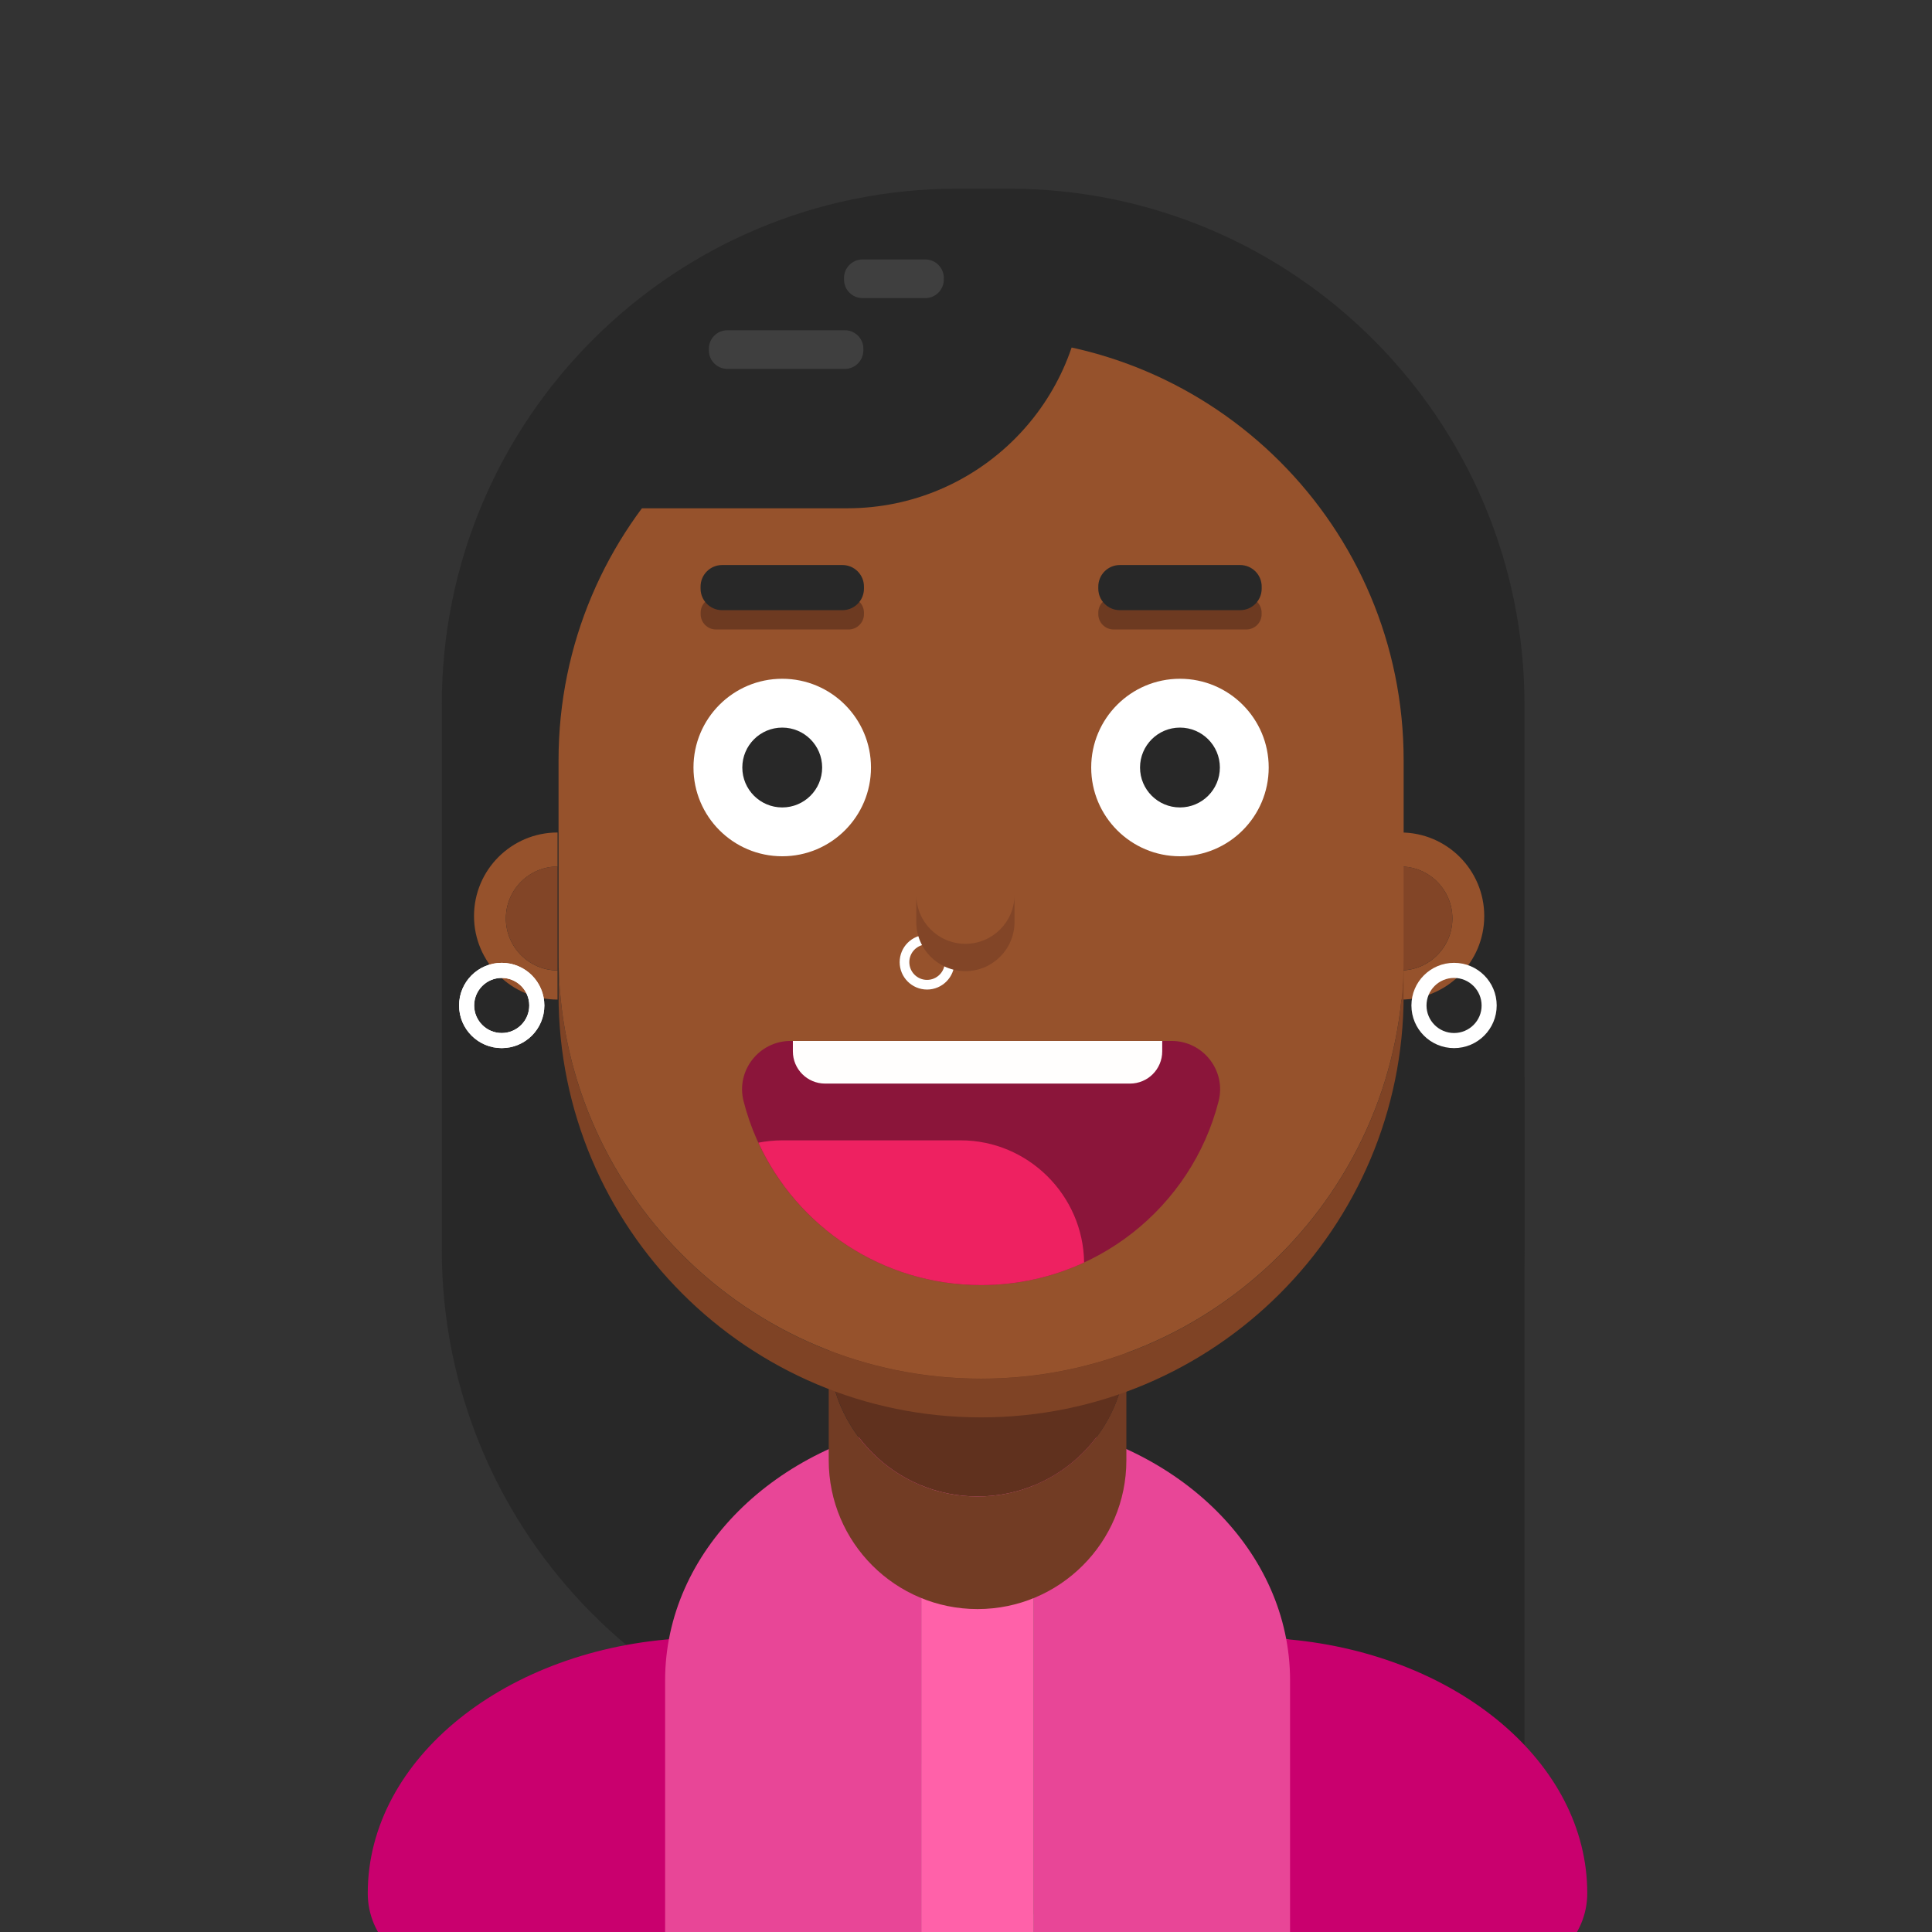 <?xml version="1.0" encoding="utf-8"?>
<!-- Generator: Adobe Illustrator 24.0.2, SVG Export Plug-In . SVG Version: 6.00 Build 0)  -->
<svg version="1.1" xmlns="http://www.w3.org/2000/svg" xmlns:xlink="http://www.w3.org/1999/xlink" x="0px" y="0px"
	 viewBox="0 0 256 256" style="enable-background:new 0 0 256 256;" xml:space="preserve">
<rect x="0" y="0" width="256" height="256" fill="#333333" stroke="none"/>
<style type="text/css">
	.st0{fill:#002337;}
	.st1{fill:#A06255;}
	.st2{fill:#874F45;}
	.st3{opacity:0.5;fill:#282828;}
	.st4{fill:#8B153A;}
	.st5{fill:#242A3F;}
	.st6{fill:#EE2161;}
	.st7{fill:#FFFEFD;}
	.st8{fill:#F4BAB0;}
	.st9{fill:#EDA39D;}
	.st10{fill:#2F3654;}
	.st11{fill:#282828;}
	.st12{fill:#F7A41A;}
	.st13{fill:#F4821C;}
	.st14{fill:#C69483;}
	.st15{fill:#E2B39F;}
	.st16{fill:#DB6F16;}
	.st17{fill:#492D1A;}
	.st18{fill:#D8D8D8;}
	.st19{fill:#60371B;}
	.st20{fill:#3D2515;}
	.st21{fill:#C6C6C6;}
	.st22{fill:#543018;}
	.st23{fill:#FCBC5E;}
	.st24{fill:#D3A292;}
	.st25{fill:#BC8E82;}
	.st26{fill:#5B4231;}
	.st27{fill:#D3A697;}
	.st28{fill:#F4D7CE;}
	.st29{fill:#FFFFFF;}
	.st30{fill:#CC9D8D;}
	.st31{fill:#825F48;}
	.st32{fill:#C47B76;}
	.st33{fill:#C18F7E;}
	.st34{fill:#8AFCFF;}
	.st35{fill:#CAFEFF;}
	.st36{fill:#E5A5A1;}
	.st37{fill:#C11414;}
	.st38{fill:#FC4949;}
	.st39{fill:#E61421;}
	.st40{fill:#D39F9C;}
	.st41{fill:#8E6444;}
	.st42{fill:#DDA69E;}
	.st43{fill:#720E32;}
	.st44{fill:#D89D95;}
	.st45{fill:#DB908F;}
	.st46{fill:#F7DEDA;}
	.st47{fill:#B27D59;}
	.st48{fill:#FFDDD7;}
	.st49{fill:#96522C;}
	.st50{fill:#824527;}
	.st51{fill:#C9006E;}
	.st52{fill:#FF61A9;}
	.st53{fill:#E84697;}
	.st54{fill:#723C24;}
	.st55{fill:#60311E;}
	.st56{fill:#7F4325;}
	.st57{fill:#6D3A21;}
	.st58{fill:#3F3F3F;}
	.st59{fill:#C3DD85;}
	.st60{fill:#303030;}
	.st61{fill:#E5ACA3;}
	.st62{fill:#D69C9A;}
	.st63{fill:#776356;}
	.st64{fill:#DBBDA9;}
	.st65{fill:#F9CDC7;}
	.st66{fill:#499327;}
</style>
<g id="Layer_1">
</g>
<g id="head">
</g>
<g id="K-rightarm">
</g>
<g id="K-rightarm_x5F_low">
</g>
<g id="K-lefttarm">
</g>
<g id="K-leftarm_x5F_low">
</g>
<g id="K-rightleg">
</g>
<g id="K-rightleg_low">
</g>
<g id="K-leftleg">
</g>
<g id="K-leftleg_low">
</g>
<g id="K-rightfoot">
</g>
<g id="K-leftfoot">
</g>
<g id="K-body">
</g>
<g id="K-neck">
</g>
<g id="K_x5F_head">
</g>
<g id="K_x5F_brow">
</g>
<g id="K-bril">
</g>
<g id="K-headicon">
	<rect x="128.59" y="142.64" class="st11" width="73.4" height="111.05"/>
	<path class="st11" d="M133.66,233.92h-6.79c-37.74,0-68.33-30.59-68.33-68.33V93.33C58.54,55.59,89.13,25,126.87,25h6.79
		C171.4,25,202,55.59,202,93.33v72.26C202,203.33,171.4,233.92,133.66,233.92z"/>
	<g>
		<path class="st51" d="M170.9,217.24c-1.32-0.24-2.68-0.38-4.07-0.38c-12.24,0-22.17,9.93-22.17,22.17
			c0,11.73,9.1,21.32,20.63,22.11v0.07h34.68c5.72,0,10.35-4.63,10.35-10.35v0C210.33,233.58,193.13,219.32,170.9,217.24z"/>
	</g>
	<g>
		<path class="st51" d="M115.67,239.04c0-12.24-9.93-22.17-22.17-22.17c-1.01,0-2.01,0.07-2.99,0.21
			c-23.35,1.26-41.78,15.9-41.78,33.79v0c0,5.72,4.63,10.35,10.35,10.35h34.69v-0.01C105.89,261.05,115.67,251.19,115.67,239.04z"/>
	</g>
	<g>
		<path class="st52" d="M136.99,261.21v-72.83c-2.42-0.37-4.91-0.57-7.46-0.57h0c-2.55,0-5.04,0.19-7.46,0.57v72.83
			c0,18.78-15.18,34.02-33.94,34.1v63.77h82.82v-63.77C152.18,295.23,136.99,279.99,136.99,261.21z"/>
		<path class="st53" d="M122.07,261.21v-72.83c-19.31,2.96-33.94,17.19-33.94,34.29v72.65
			C106.89,295.22,122.07,279.99,122.07,261.21z"/>
		<path class="st53" d="M136.99,188.37v72.83c0,18.78,15.19,34.02,33.95,34.11v-72.65C170.94,205.56,156.3,191.33,136.99,188.37z"/>
	</g>
	<g>
		<path class="st54" d="M129.53,198.29L129.53,198.29c-10.89,0-19.72-8.83-19.72-19.72v14.92c0,10.89,8.83,19.72,19.72,19.72h0
			c10.89,0,19.72-8.83,19.72-19.72v-14.92C149.25,189.47,140.42,198.29,129.53,198.29z"/>
		<path class="st55" d="M138.08,166.16h-17.09c-6.17,0-11.17,5-11.17,11.17v1.24c0,10.89,8.83,19.72,19.72,19.72h0
			c10.89,0,19.72-8.83,19.72-19.72v-1.24C149.25,171.17,144.25,166.16,138.08,166.16z"/>
	</g>
	<g>
		<path class="st49" d="M192.45,121.7c0-3.79-3.07-6.87-6.85-6.88v-4.51c6.11,0,11.07,4.96,11.07,11.07
			c0,6.11-4.96,11.07-11.07,11.07v-3.86C189.39,128.57,192.45,125.49,192.45,121.7z"/>
		<path class="st50" d="M192.45,121.7c0,3.79-3.07,6.87-6.85,6.88v-13.77C189.39,114.83,192.45,117.91,192.45,121.7z"/>
	</g>
	<g>
		<path class="st49" d="M67.03,121.7c0-3.79,3.07-6.87,6.85-6.88v-4.51c-6.11,0-11.07,4.96-11.07,11.07
			c0,6.11,4.96,11.07,11.07,11.07v-3.86C70.1,128.57,67.03,125.49,67.03,121.7z"/>
		<path class="st50" d="M67.03,121.7c0,3.79,3.07,6.87,6.85,6.88v-13.77C70.1,114.83,67.03,117.91,67.03,121.7z"/>
	</g>
	<g>
		<path class="st56" d="M130,182.69L130,182.69c-30.93,0-55.99-25.07-55.99-55.99v5.12c0,30.92,25.07,55.99,55.99,55.99h0
			c30.92,0,55.99-25.07,55.99-55.99v-5.12C186,157.62,160.93,182.69,130,182.69z"/>
		<path class="st49" d="M130,44.76L130,44.76c-30.93,0-55.99,25.07-55.99,55.99v25.94c0,30.92,25.07,55.99,55.99,55.99h0
			c30.92,0,55.99-25.07,55.99-55.99v-25.94C186,69.83,160.93,44.76,130,44.76z"/>
	</g>
	<path class="st29" d="M122.84,123.86c-2.01,0-3.63,1.63-3.63,3.63c0,2.01,1.63,3.63,3.63,3.63s3.63-1.63,3.63-3.63
		C126.47,125.48,124.84,123.86,122.84,123.86z M122.84,129.84c-1.3,0-2.35-1.05-2.35-2.35c0-1.3,1.05-2.35,2.35-2.35
		s2.35,1.05,2.35,2.35C125.19,128.79,124.13,129.84,122.84,129.84z"/>
	<path class="st29" d="M66.48,127.58c-3.12,0-5.65,2.53-5.65,5.65c0,3.12,2.53,5.65,5.65,5.65c3.12,0,5.65-2.53,5.65-5.65
		C72.13,130.11,69.6,127.58,66.48,127.58z M66.48,136.88c-2.02,0-3.65-1.64-3.65-3.65c0-2.02,1.64-3.65,3.65-3.65
		c2.02,0,3.65,1.64,3.65,3.65C70.13,135.24,68.5,136.88,66.48,136.88z"/>
	<path class="st4" d="M155.24,137.93h-50.48c-4.18,0-7.27,3.94-6.23,7.99c3.57,14,16.31,24.36,31.47,24.36s27.9-10.36,31.47-24.36
		C162.51,141.87,159.42,137.93,155.24,137.93z"/>
	<path class="st6" d="M100.49,151.41c5.13,11.14,16.41,18.87,29.52,18.87c4.87,0,9.49-1.07,13.64-2.99
		c-0.11-8.92-7.43-16.19-16.37-16.19h-23.7C102.51,151.11,101.49,151.22,100.49,151.41z"/>
	<path class="st57" d="M112.44,83.41H94.87c-1.12,0-2.03-0.92-2.03-2.03v-0.2c0-1.12,0.92-2.03,2.03-2.03h17.58
		c1.12,0,2.03,0.92,2.03,2.03v0.2C114.48,82.5,113.56,83.41,112.44,83.41z"/>
	<path class="st57" d="M165.14,83.41h-17.58c-1.12,0-2.03-0.92-2.03-2.03v-0.2c0-1.12,0.92-2.03,2.03-2.03h17.58
		c1.12,0,2.03,0.92,2.03,2.03v0.2C167.18,82.5,166.26,83.41,165.14,83.41z"/>
	<path class="st7" d="M154,137.93h-48.94v1.38c0,2.36,1.91,4.27,4.27,4.27h40.4c2.36,0,4.27-1.91,4.27-4.27V137.93z"/>
	<path class="st11" d="M111.63,80.85H95.68c-1.57,0-2.85-1.28-2.85-2.85v-0.28c0-1.57,1.28-2.85,2.85-2.85h15.95
		c1.57,0,2.85,1.28,2.85,2.85v0.28C114.48,79.57,113.2,80.85,111.63,80.85z"/>
	<path class="st11" d="M164.33,80.85h-15.95c-1.57,0-2.85-1.28-2.85-2.85v-0.28c0-1.57,1.28-2.85,2.85-2.85h15.95
		c1.57,0,2.85,1.28,2.85,2.85v0.28C167.18,79.57,165.9,80.85,164.33,80.85z"/>
	<path class="st11" d="M143.65,34.41h-33.56c-17.33,0-31.38,14.05-31.38,31.38v1.56h33.56c17.33,0,31.38-14.05,31.38-31.38V34.41z"
		/>
	<path class="st29" d="M66.48,127.58c-3.12,0-5.65,2.53-5.65,5.65c0,3.12,2.53,5.65,5.65,5.65c3.12,0,5.65-2.53,5.65-5.65
		C72.13,130.11,69.6,127.58,66.48,127.58z M66.48,136.88c-2.02,0-3.65-1.64-3.65-3.65c0-2.02,1.64-3.65,3.65-3.65
		c2.02,0,3.65,1.64,3.65,3.65C70.13,135.24,68.5,136.88,66.48,136.88z"/>
	<g>
		<g>
			<circle class="st29" cx="156.35" cy="101.7" r="11.76"/>
		</g>
		<circle class="st11" cx="156.35" cy="101.7" r="5.29"/>
	</g>
	<g>
		<g>
			<circle class="st29" cx="103.65" cy="101.7" r="11.76"/>
		</g>
		<circle class="st11" cx="103.65" cy="101.7" r="5.29"/>
	</g>
	<path class="st29" d="M192.67,127.58c-3.12,0-5.65,2.53-5.65,5.65c0,3.12,2.53,5.65,5.65,5.65s5.65-2.53,5.65-5.65
		C198.32,130.11,195.79,127.58,192.67,127.58z M192.67,136.88c-2.02,0-3.65-1.64-3.65-3.65c0-2.02,1.64-3.65,3.65-3.65
		s3.65,1.64,3.65,3.65C196.33,135.24,194.69,136.88,192.67,136.88z"/>
	<path class="st50" d="M127.92,125.06c-3.6,0-6.51-2.92-6.51-6.51v3.62c0,3.6,2.92,6.51,6.51,6.51c3.6,0,6.51-2.92,6.51-6.51v-3.62
		C134.43,122.15,131.52,125.06,127.92,125.06z"/>
	<path class="st58" d="M122.62,39.5h-8.34c-1.34,0-2.44-1.1-2.44-2.44v-0.24c0-1.34,1.1-2.44,2.44-2.44h8.34
		c1.34,0,2.44,1.1,2.44,2.44v0.24C125.05,38.4,123.96,39.5,122.62,39.5z"/>
	<path class="st58" d="M111.96,48.88H96.37c-1.34,0-2.44-1.1-2.44-2.44V46.2c0-1.34,1.1-2.44,2.44-2.44h15.59
		c1.34,0,2.44,1.1,2.44,2.44v0.24C114.39,47.78,113.3,48.88,111.96,48.88z"/>
</g>
</svg>
